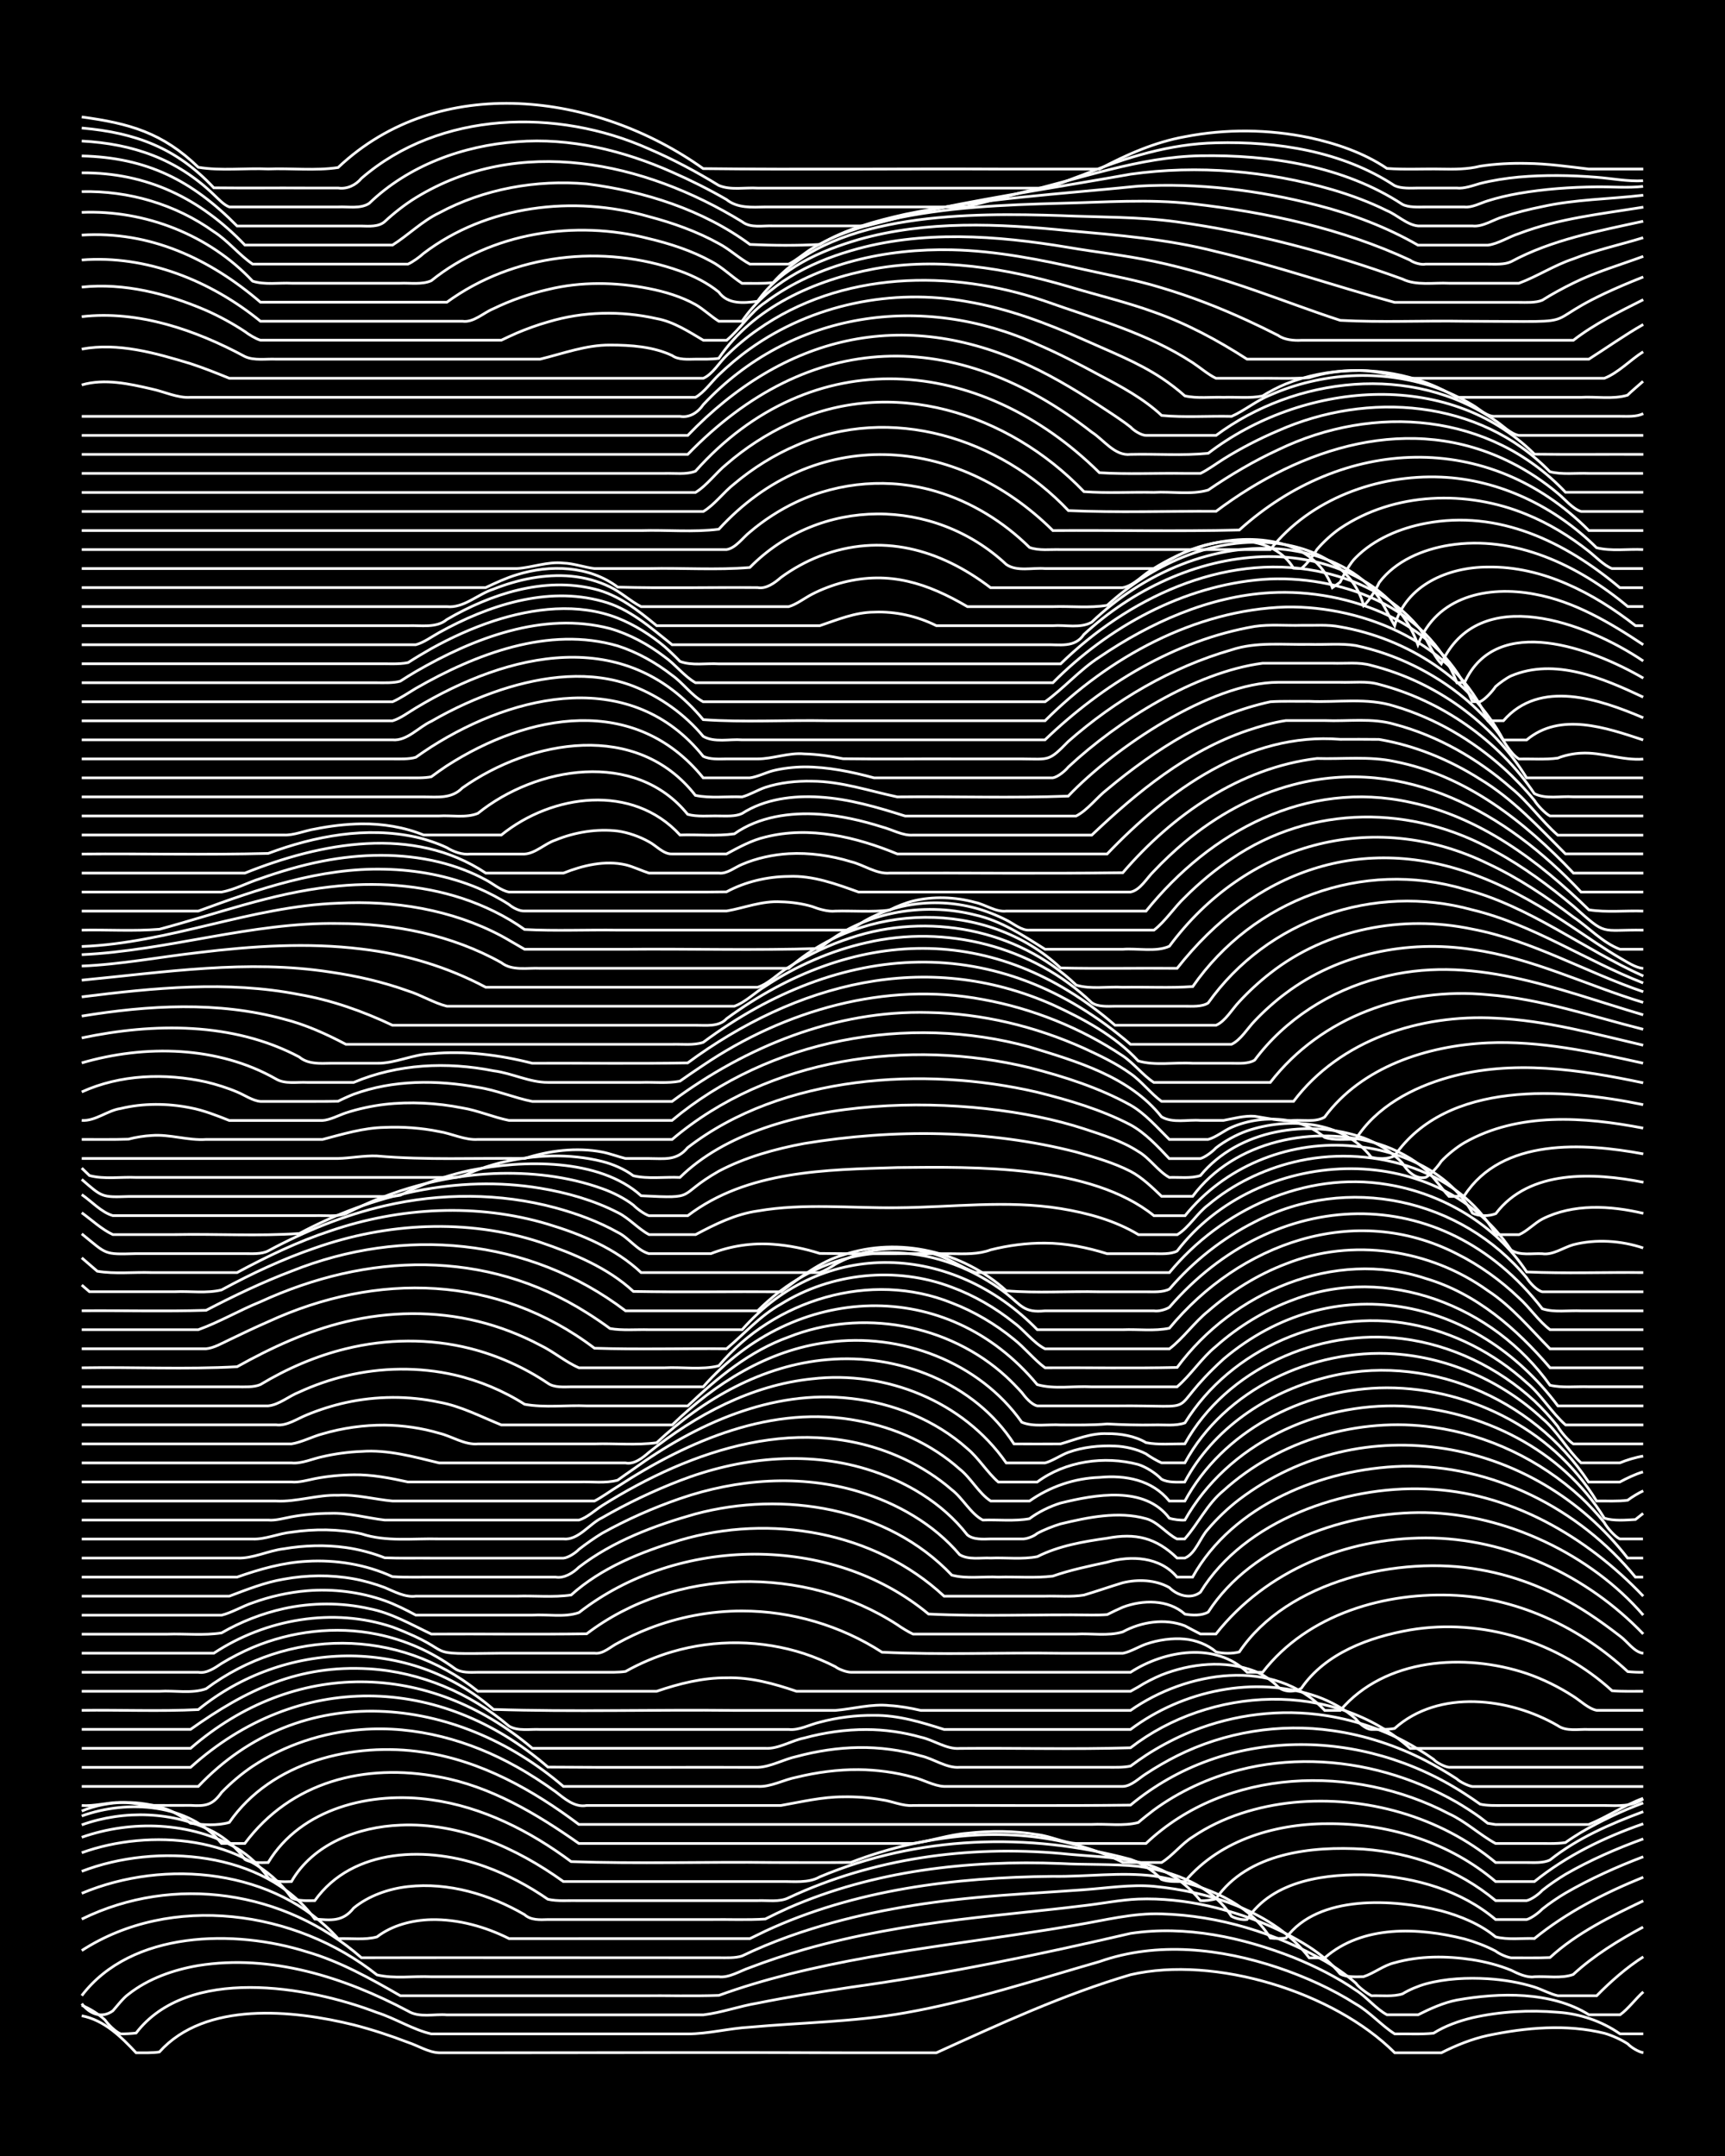 <?xml version="1.0" encoding="UTF-8"?><svg id="a" xmlns="http://www.w3.org/2000/svg" width="1920" height="2400" viewBox="0 0 192 240"><defs><style>.b{fill:none;stroke:#fff;stroke-miterlimit:10;stroke-width:.3px;}.c{stroke-width:0px;}</style></defs><rect class="c" width="192" height="240"/><path class="b" d="M9.1,224.39c2.49.48,4.39,2.34,6.05,4.12.77,0,1.83.03,2.59-.09,5.1-5.69,14.88-4.68,21.62-3.02,2.02.52,4.11,1.2,6.05,1.95,1.1.36,2.29,1.12,3.46,1.16,2.27,0,4.65,0,6.92,0,12.68,0,25.37-.05,38.05,0,3.44,0,6.94,0,10.38,0,7.06-3.21,14.17-6.5,21.62-8.69,9.38-2.17,22.64,1.92,29.4,8.69,1.68,0,3.5,0,5.19,0,1.61-.82,3.42-1.55,5.19-1.93,4.22-.88,8.75-1.29,12.97-.24.82.23,1.88.71,2.59,1.18.35.38,1.21.91,1.73.98"/><path class="b" d="M9.1,223.23c.86.33,1.92,1,2.59,1.63.34.49,1.16,1.32,1.73,1.54.43.02,1.3-.03,1.73-.09,5.75-7.51,19.08-5.25,26.81-2.28,2.03.64,3.99,1.91,6.05,2.38,4.02,0,8.09,0,12.11,0,5.46,0,10.97,0,16.43,0,2.29,0,4.63-.63,6.92-.75,5.75-.52,11.6-.58,17.29-1.6,7.34-1.29,14.47-3.65,21.62-5.7,6.44-2.27,13.52-1.46,19.89.68,2.99,1.01,5.98,2.35,8.65,4.05,1.54.87,2.85,2.39,4.32,3.32,1.39-.03,2.94.07,4.32-.08,1.27-.81,2.86-1.37,4.32-1.72,3.09-.7,6.36-.88,9.51-.61,2.47.16,4.89.99,6.92,2.4h2.59"/><path class="b" d="M9.1,223.04c.85,1.14,2.23,1.7,3.46.8.45-.51,1.17-1.45,1.73-1.84,2.21-1.75,5.02-2.73,7.78-3.2,8.08-1.3,16.26,1.3,23.35,5.07,1.24.77,2.93.3,4.32.42,2.27,0,4.65,0,6.92,0,7.2,0,14.42,0,21.62,0,2.01-.24,4.05-.98,6.05-1.31,3.42-.69,6.93-1.24,10.38-1.77,10.47-1.45,20.84-3.6,31.13-5.99,6.14-.92,12.45.44,18.16,2.69,2.38.97,4.8,2.17,6.92,3.64,1.18.73,2.24,2.08,3.46,2.73,1.08,0,2.37,0,3.46,0,1.33-.67,2.85-1.36,4.32-1.64,4.71-.84,10.52-.99,14.7,1.64h3.46c.89-.63,1.78-1.84,2.59-2.55"/><path class="b" d="M9.1,222.15c5.53-7.27,17.05-7.42,25.08-4.87,3.68,1.07,7.08,2.98,10.38,4.88,8.93,0,17.88,0,26.81,0,2.85-.03,5.79.06,8.65-.04,2.52-.92,5.18-1.7,7.78-2.36,5.96-1.5,12.08-2.47,18.16-3.36,4.6-.67,9.25-1.32,13.83-2.11,3.13-.52,6.31-1.36,9.51-1.24,6.35.18,12.65,2.12,18.16,5.25,1.15.67,2.46,1.58,3.46,2.47.27.43,1.28,1.16,1.73,1.39,1.09-.04,2.41.13,3.46-.21.72-.45,1.78-.89,2.59-1.11,2.22-.6,4.63-.71,6.92-.57,1.71.11,3.55.41,5.19.93.78.25,1.78.79,2.59.96,1.39,0,2.94,0,4.32,0,1.54-1.57,3.33-3.15,5.19-4.33"/><path class="b" d="M9.1,217.13c9.97-6.44,23.8-4.5,32.86,2.71,1.93.46,4.08.11,6.05.21,3.15,0,6.37,0,9.51,0,7.48,0,15,0,22.48,0,1.17.14,2.38-.66,3.46-1.02,1.95-.75,4.05-1.44,6.05-2.02,5.64-1.61,11.48-2.61,17.29-3.33,4.59-.57,9.25-.98,13.84-1.55,1.98-.22,4.06-.65,6.05-.73,2.58-.1,5.26.2,7.78.76,3.93.9,7.83,2.38,11.24,4.56,1.22.78,2.55,1.88,3.46,3.01.7.4,1.82.32,2.59.31,1.14-.36,2.27-1.28,3.46-1.55,2.78-.79,5.81-.77,8.65-.34,1.42.22,2.99.62,4.32,1.17.71.36,1.77.86,2.59.73,1.38-.08,3,.22,4.32-.25,2.28-2.11,5.06-3.81,7.78-5.28"/><path class="b" d="M9.1,213.63c10.27-5.04,22.58-3.18,31.13,4.3,13.25-.02,26.52.01,39.78,0,.78,0,1.84.06,2.59-.2.76-.37,1.81-.84,2.59-1.16,1.66-.69,3.48-1.34,5.19-1.87,5.88-1.84,12.03-2.88,18.16-3.46,4.01-.39,8.09-.58,12.11-.88,2.56-.18,5.21-.61,7.78-.38,6.2.61,13.39,2.81,17.29,7.96h1.73c4.22-3.69,10.43-3.39,15.56-2.1,1.12.31,2.43.8,3.46,1.35.38.3,1.24.69,1.73.75,1.39-.01,2.94.03,4.32-.03,2.98-2.74,6.76-4.58,10.38-6.31"/><path class="b" d="M9.1,210.76c9.29-3.91,21.57-2.72,28.54,5.05,1.39-.06,2.97.17,4.32-.2,1.7-1.31,3.94-1.87,6.05-1.92,2.98-.06,6,.78,8.65,2.11,3.73.01,7.51,0,11.24,0,3.44,0,6.94,0,10.38,0,1.68,0,3.5,0,5.19,0,.43-.21,1.3-.63,1.73-.84,9.96-4.64,21.1-5.98,31.99-6.09,3.73.06,7.53-.5,11.24-.04,4.82.77,10.27,2.55,12.97,6.91.43.06,1.3.06,1.73,0,3.6-4.9,12-4.35,17.29-3.03,2.13.58,4.34,1.48,6.05,2.9,1.35.35,2.94.13,4.32.18,3.6-2.93,7.82-5.08,12.11-6.82"/><path class="b" d="M9.1,208.31c8.28-3.19,20.34-2.31,25.94,5.31,1.79.14,3.11.33,4.32-1.22,1.68-1.38,3.91-2.15,6.05-2.39,4.51-.5,9.09.87,12.97,3.12.7.64,1.72.58,2.59.55,1.39,0,2.94,0,4.32,0,4.59,0,9.24,0,13.84,0,1.98-.03,4.08.07,6.05-.06.76-.39,1.81-.89,2.59-1.24,9.48-4.15,20-5.34,30.26-4.94,2.85.16,5.8.03,8.65.31,3.9.56,8.16,2.11,10.38,5.56.42.25,1.25.45,1.73.37,2.92-4.45,8.93-5.14,13.84-4.96,4.95.28,10,1.71,13.84,4.96,1.08,0,2.37,0,3.46,0,.53-.15,1.36-.77,1.73-1.17.73-.59,1.79-1.31,2.59-1.78,2.73-1.58,5.7-2.92,8.65-4.04"/><path class="b" d="M9.1,206.24c7.49-2.71,18.43-1.95,23.35,5.03.73.38,1.8.3,2.59.3,4.24-5.96,12.72-6.07,19.02-3.76,2.42.87,4.8,2.14,6.92,3.61,1.07.25,2.37.12,3.46.15,4.88,0,9.82,0,14.7,0,1.68,0,3.5,0,5.19,0,1.1-.05,2.45.2,3.46-.32,9.38-4.4,19.99-5.84,30.26-4.93,6.08.65,11.25.04,15.56,5.25.45.04,1.3-.06,1.73-.2,3.53-5.13,10.68-5.89,16.43-5.53,5.46.42,10.48,2.23,14.7,5.73,1.08,0,2.37,0,3.46,0,.54-.12,1.37-.73,1.73-1.14.73-.59,1.79-1.31,2.59-1.79,2.72-1.57,5.7-2.87,8.65-3.94"/><path class="b" d="M9.1,204.52c5.54-1.95,12.15-1.72,17.29,1.24,1.3.77,2.62,2.01,3.46,3.27.69.52,1.78.44,2.59.42,2.42-4.22,7.45-6.1,12.11-6.28,6.59-.3,12.9,2.5,18.16,6.28,6.04,0,12.12,0,18.16,0,1.98,0,4.07,0,6.05,0,1.4-.03,3.05.21,4.32-.52,10.89-4.58,23.23-5.02,34.59-1.95,1.24.42,2.57,1.26,3.46,2.24.74.29,1.82.23,2.59.23,4.01-4.76,10.38-6.54,16.43-6.44,6.56.06,13.14,2.16,18.16,6.44h4.32c3.57-2.88,7.78-4.93,12.11-6.43"/><path class="b" d="M9.1,203.14c4.69-1.68,10.25-1.52,14.7.79,1.3.69,2.62,1.85,3.46,3.06.71.43,1.8.35,2.59.34,3.67-6.08,11.5-7.94,18.16-6.98,5.7.78,10.99,3.48,15.56,6.88,7.47.26,15,.01,22.48.1,2.85,0,5.79.02,8.65-.01,4.4-1.7,9.12-2.76,13.84-3.04,3.75-.21,7.61.11,11.24,1.09,1.73.48,3.59,1.11,5.19,1.94,1.38.04,2.94.01,4.32.02,1.21-.74,2.25-2.11,3.46-2.85,3.3-2.24,7.29-3.44,11.24-3.84,7.99-.77,16.29,1.55,22.48,6.69,1.08,0,2.37,0,3.46,0,.79,0,1.86.08,2.59-.28,3.04-2.43,6.75-4.03,10.38-5.38"/><path class="b" d="M9.1,202.15c5.09-1.84,11.97-1.41,15.56,3.06h2.59c5.14-6.91,13.38-8.98,21.62-7.41,5.74,1.04,10.85,4.1,15.56,7.41,8.35,0,16.73,0,25.08,0,4.02,0,8.09,0,12.11,0,1.99-.27,4.03-.99,6.05-1.14,2.56-.29,5.24-.28,7.78.15,1.43.16,2.9.9,4.32.99,2.56,0,5.22,0,7.78,0,8.94-8.47,23.14-8.86,33.72-3.31,1.84.84,3.44,2.35,5.19,3.31,1.39,0,2.94,0,4.32,0,1.08-.02,2.38.07,3.46-.1.41-.3,1.29-.87,1.73-1.13,2.17-1.27,4.56-2.4,6.92-3.28"/><path class="b" d="M9.1,201.6c2.97-1.24,6.49-1.25,9.51-.18.85.32,1.91.95,2.59,1.54,1.36.19,2.99.29,4.32-.09,4.67-6.76,13.82-9.01,21.62-7.81,6.4.94,12.19,4.2,17.29,8.03,15.27,0,30.56,0,45.83,0,3.73,0,7.51,0,11.24,0,1.68-.09,3.55.22,5.19-.21.41-.36,1.29-1.06,1.73-1.39,2.82-2.07,6.13-3.59,9.51-4.46,5.36-1.39,11.11-1.19,16.43.32,2.68.76,5.36,1.88,7.78,3.27.79.46,1.85,1.14,2.59,1.68,0,0,.86.66.86.66l.86.14c3.44,0,6.94,0,10.38,0,2.03-.82,3.98-2.16,6.05-2.92"/><path class="b" d="M9.1,200.98c1.41.11,2.92-.35,4.32-.34.79,0,1.83.12,2.59.31,1.69.05,3.5.01,5.19.02,1.69.1,2.45-.01,3.46-1.44.99-1.03,2.27-2.12,3.46-2.91,3.57-2.38,7.83-3.77,12.11-4.09,6.01-.47,12.07,1.21,17.29,4.15,1.44.8,2.99,1.81,4.32,2.77.99.76,2.11,1.78,3.46,1.53,7.19,0,14.42,0,21.62,0,2.26-.4,4.61-.96,6.92-.96,1.39-.03,2.95.08,4.32.33,1.1.14,2.34.73,3.46.63,8.06-.03,16.15.06,24.21-.04,10.66-8.85,25.79-8.68,37.18-1.28.44.28,1.31.87,1.73,1.17.76.19,1.82.15,2.59.15,1.68,0,3.51,0,5.19,0,1.98,0,4.07,0,6.05,0,1.44.02,3.08.16,4.32-.72"/><path class="b" d="M9.1,198.86h12.97c11.41-12.04,28.69-10.27,40.64,0,7.2,0,14.42,0,21.62,0,1.45.09,2.92-.76,4.32-1.02,2.23-.55,4.62-.87,6.92-.85,2.01.02,4.12.3,6.05.84,1.11.25,2.31.98,3.46,1.03,6.62,0,13.27,0,19.89,0,.95-.02,1.83-.94,2.59-1.41,1.04-.69,2.34-1.44,3.46-2,5.3-2.65,11.43-3.65,17.29-2.8,3.59.5,7.15,1.68,10.38,3.34,1.11.58,2.41,1.34,3.46,2.03.33.33,1.26.78,1.73.85,6.33,0,12.69,0,19.02,0"/><path class="b" d="M9.1,196.74h12.11c11.9-10.74,27.77-10.45,39.78-.03,7.77.07,15.57,0,23.35.03,1.45-.06,2.91-.91,4.32-1.21,2.22-.6,4.61-.97,6.92-1,2.3-.03,4.71.28,6.92.93,1.42.31,2.84,1.39,4.32,1.27,5.46,0,10.97,0,16.43,0,.77,0,1.83.04,2.59-.14.42-.32,1.29-.92,1.73-1.21,1.32-.86,2.88-1.7,4.32-2.33,4.58-2.01,9.73-2.8,14.7-2.21,3.28.39,6.57,1.38,9.51,2.89,1.13.58,2.43,1.37,3.46,2.11.31.36,1.24.85,1.73.89,7.19,0,14.42,0,21.62,0"/><path class="b" d="M9.1,194.62h12.11c11.51-9.98,26.5-9.77,38.05,0,8.64,0,17.3,0,25.94,0,1.46.08,2.91-.88,4.32-1.15,2.22-.61,4.62-.95,6.92-.94,2.01,0,4.12.3,6.05.85,1.42.3,2.84,1.36,4.32,1.25,6.33-.06,12.7.12,19.02-.07,8.87-6.86,22.52-7.57,31.13.07h25.94"/><path class="b" d="M9.1,192.51c4.02,0,8.09,0,12.11,0,6.23-4.42,12.01-7.21,19.89-6.74,5.69.35,11.23,2.69,15.56,6.38.99.59,2.36.31,3.46.37,1.98,0,4.07,0,6.05,0,7.2,0,14.42,0,21.62,0,1.14.12,2.37-.56,3.46-.81,1.93-.52,4.05-.79,6.05-.76,2.66-.03,5.28.77,7.78,1.57,6.91,0,13.85,0,20.75,0,5.8-4.35,13.81-6.06,20.75-3.67,1.52.54,3.12,1.41,4.32,2.49.36.47,1.09,1.14,1.73,1.18.77,0,1.83.03,2.59-.11,4.92-4.41,12.8-3.44,18.16-.32.96.69,2.35.37,3.46.43,1.98,0,4.07,0,6.05,0"/><path class="b" d="M9.1,190.39c4.3-.06,8.68.13,12.97-.08,9.51-7.73,23.47-8.2,32.86-.02,8.91.29,17.88.01,26.81.11,3.73,0,7.51,0,11.24,0,1.98-.17,4.04-.76,6.05-.54,1.1.06,2.39.29,3.46.54,2.56,0,5.22,0,7.78,0,5.17,0,10.39,0,15.56,0,6.19-4.34,15.96-6.02,21.62,0h1.73c4.97-5.85,13.86-6.42,20.75-4.11,1.78.61,3.61,1.51,5.19,2.54.77.48,1.68,1.38,2.59,1.56,1.68,0,3.5,0,5.19,0"/><path class="b" d="M9.1,188.27c2.86,0,5.79,0,8.65,0,1.68-.11,3.59.29,5.19-.28,9.09-6.76,21.37-6.86,30.26.28,6.62,0,13.27,0,19.89,0,2.48-.85,5.14-1.52,7.78-1.5,2.66-.08,5.3.65,7.78,1.5,4.59,0,9.24,0,13.84,0,7.48,0,15,0,22.48,0,0,0,.86,0,.86,0l.86-.48c.72-.47,1.79-1.01,2.59-1.34,3.25-1.28,7.06-1.69,10.38-.42.88.34,1.95,1.06,2.59,1.75.69.59,1.78.62,2.59.16,2.69-3.93,7.59-5.71,12.11-6.5,8.02-1.35,16.49,1.3,22.48,6.77,1.08.1,2.38.05,3.46.06"/><path class="b" d="M9.1,186.15c4.31,0,8.66,0,12.97,0,.92.17,1.88-.5,2.59-.98,1.05-.64,2.33-1.3,3.46-1.78,4.32-1.82,9.23-2.41,13.84-1.47,3.09.62,6.11,1.95,8.65,3.81.71.52,1.77.43,2.59.42,1.08,0,2.37,0,3.46,0,3.44,0,6.94,0,10.38,0,.77,0,1.83.03,2.59-.09,1.6-.9,3.43-1.68,5.19-2.19,4.76-1.4,9.98-1.33,14.7.21,1.12.37,2.42.91,3.46,1.45.36.29,1.26.62,1.73.62,10.37,0,20.76,0,31.13,0,3.76-2.44,9.49-3.41,12.97,0h1.73c5-6.48,13.68-9,21.62-8.55,7.09.42,13.85,3.68,19.02,8.48.43.05,1.3.09,1.73.07"/><path class="b" d="M9.1,184.03h14.7c5.77-3.81,13.28-5.13,19.89-2.91,7.87,2.99,2.46,3.04,12.11,2.91,3.44,0,6.94,0,10.38,0,.94.13,1.81-.75,2.59-1.13,1.05-.58,2.34-1.19,3.46-1.62,3.28-1.28,6.86-1.96,10.38-1.95,5.47,0,10.97,1.62,15.56,4.59,6.6.32,13.28.02,19.89.12,2.27,0,4.65,0,6.92,0,.82-.15,1.81-.76,2.59-1.03,1.33-.46,2.92-.69,4.32-.55,1.2.11,2.55.62,3.46,1.42.75.21,1.84.21,2.59.01,5.32-7.94,17.81-10.8,26.81-9.15,4.31.75,8.46,2.5,12.11,4.9,1.12.73,2.4,1.67,3.46,2.49.79.56,1.56,1.79,2.59,1.91"/><path class="b" d="M9.1,181.91c3.15,0,6.37,0,9.51,0,1.98-.07,4.1.17,6.05-.14,2.12-1.23,4.52-2.17,6.92-2.7,3.1-.68,6.42-.7,9.51,0,2.46.47,4.7,1.78,6.92,2.83,5.75-.03,11.54.05,17.29-.03,9.82-7.46,24.31-7.68,34.59-1,.41.3,1.27.82,1.73,1.03.77,0,1.82,0,2.59,0,1.98,0,4.07,0,6.05,0,3.15,0,6.37,0,9.51,0,1.68-.1,3.56.25,5.19-.24,2.06-1.12,4.69-1.54,6.92-.68.41.23,1.31.69,1.73.91.42,0,1.31,0,1.73,0,5.56-7.05,14.45-10.68,23.35-10.69,9.06-.01,17.99,4.18,24.21,10.69"/><path class="b" d="M9.1,179.8c5.17,0,10.39,0,15.56,0,1.14-.28,2.34-1.01,3.46-1.38,1.91-.7,4.02-1.17,6.05-1.34,2.89-.24,5.91.13,8.65,1.1,1.13.4,2.41,1.04,3.46,1.61,1.08,0,2.37,0,3.46,0,3.15,0,6.37,0,9.51,0,1.68-.11,3.58.28,5.19-.28,11-8.57,28.07-8.83,38.91.16,6.02.3,12.12.02,18.16.11.43.01,1.3-.01,1.73-.05.42-.22,1.29-.63,1.73-.82,2.22-.84,5.06-.89,6.92.77.8.14,1.87.19,2.59-.23,4.88-7.59,15.5-11.23,24.21-11.07,8.93.18,18.38,4.65,24.21,11.41"/><path class="b" d="M9.1,177.68c5.46,0,10.97,0,16.43,0,1.94-.73,3.99-1.55,6.05-1.89,2.54-.47,5.24-.5,7.78-.04,1.11.2,2.41.57,3.46.97,1.05.44,2.27,1.12,3.46.96,3.73,0,7.51,0,11.24,0,1.97-.07,4.1.16,6.05-.13,3.39-3.05,7.79-4.8,12.11-6.1,10.03-2.96,21.63-.99,29.4,6.23,3.73,0,7.51,0,11.24,0,1.39-.04,2.95.11,4.32-.12,1.39-.41,2.93-.95,4.32-1.37,1.69-.41,3.65-.34,5.19.53.88.89,2.39,1.35,3.46.52,4.9-8.01,16.02-11.87,25.08-11.49,9.36.31,17.9,5.29,24.21,11.93"/><path class="b" d="M9.1,175.56c5.75,0,11.54,0,17.29,0,2.49-.88,5.13-1.63,7.78-1.76,3.22-.19,6.57.35,9.51,1.71,1.68.11,3.5.03,5.19.05,3.15,0,6.37,0,9.51,0,1.08,0,2.38,0,3.46,0,.94.17,1.96-.47,2.59-1.1,3.78-2.91,8.42-4.65,12.97-5.93,9.79-2.62,21.37-.75,28.54,6.81,1.63.44,3.51.13,5.19.22,1.98-.06,4.09.13,6.05-.11,1.93-.68,4.06-1.12,6.05-1.55,2.66-.78,5.89-.61,7.78,1.66h1.73c4.46-8.05,14.48-12.08,23.35-12.34,9.94-.23,19.7,4.7,25.94,12.34h.86"/><path class="b" d="M9.1,173.44c5.75,0,11.54,0,17.29,0,1.74.08,3.47-.83,5.19-1.03,2.25-.39,4.65-.46,6.92-.14,1.43.2,2.98.61,4.32,1.14,1.68.07,3.5.02,5.19.04,4.88,0,9.82,0,14.7,0,.55-.05,1.36-.59,1.73-.98.74-.58,1.79-1.32,2.59-1.8,2.73-1.52,5.69-2.83,8.65-3.85,6.35-2.19,13.41-2.73,19.89-.78,4.25,1.28,8.35,3.61,11.24,7.02.98.61,2.36.32,3.46.38,1.68-.07,3.53.17,5.19-.16,2.39-1.21,5.15-1.68,7.78-2.05,3.15-.6,5.43-.06,7.78,2.21h.86c1.21-.5,1.72-2.33,2.59-3.23.97-1.15,2.26-2.38,3.46-3.29,13.75-10.39,32.87-6.87,43.23,6.52h1.73"/><path class="b" d="M9.1,171.32c6.33,0,12.69,0,19.02,0,1.42.06,2.91-.63,4.32-.76,2.55-.38,5.26-.36,7.78.18,2.77.92,5.78.49,8.65.57,4.59,0,9.24,0,13.83,0,1.67.18,2.9-1.69,4.32-2.36,2.74-1.58,5.69-2.99,8.65-4.13,6.55-2.53,13.96-3.36,20.75-1.29,4.31,1.3,8.45,3.73,11.24,7.32.66.57,1.79.48,2.59.46,1.08,0,2.38,0,3.46,0,.49.05,1.36-.28,1.73-.61.72-.4,1.8-.82,2.59-1.06,3.03-.73,6.45-1.45,9.51-.59,1.32.34,2.29,1.67,3.46,2.26h.86c1.5-1.68,2.5-3.89,4.32-5.38,6.22-5.64,15.05-8.23,23.35-7.05,6.08.85,11.91,3.64,16.43,7.79.83.77,1.89,1.91,2.59,2.8.29.54,1.17,1.57,1.73,1.84h2.59"/><path class="b" d="M9.1,169.21c6.91,0,13.85,0,20.75,0,.8.08,1.82-.22,2.59-.36,1.37-.25,2.93-.39,4.32-.39,2.02-.08,4.07.52,6.05.75,3.15,0,6.37,0,9.51,0,2.86,0,5.79,0,8.65,0,1.08,0,2.38,0,3.46,0,.9-.25,1.82-1.12,2.59-1.61,10-6.28,22.39-10.51,33.72-5.14,1.82.86,3.67,2.04,5.19,3.37,1.22.92,2.1,2.67,3.46,3.38,1.68-.06,3.53.15,5.19-.15.98-.74,2.29-1.38,3.46-1.74,3.86-.95,9.37-1.97,12.11,1.68.43.15,1.28.25,1.73.21,4.76-8.45,14.67-13.08,24.21-12.69,8.77.42,17.82,4.87,22.48,12.48,1.05.33,2.37.21,3.46.15l.86-.68"/><path class="b" d="M9.1,167.09c7.2,0,14.42,0,21.62,0,2.3.12,4.61-.72,6.92-.64,2.02-.11,4.07.46,6.05.64,3.15,0,6.37,0,9.51,0,2.86,0,5.79,0,8.65,0,1.39,0,2.94,0,4.32,0,.81-.41,1.81-1.15,2.59-1.62,7.86-5.12,17.27-9.18,26.81-7.3,4.1.77,8.11,2.57,11.24,5.36,1.24.97,2.14,2.71,3.46,3.56h4.32c2.27-1.6,5-2.54,7.78-2.63,2.89-.28,5.86.27,7.78,2.63h1.73c4.2-7.76,12.96-12.28,21.62-12.59,9.46-.31,19.24,4.43,24.21,12.59,1.08-.02,2.38.06,3.46-.09.4-.31,1.26-.84,1.73-1.04"/><path class="b" d="M9.1,164.97c7.77,0,15.57,0,23.35,0,.8.08,1.82-.21,2.59-.37,1.37-.27,2.93-.42,4.32-.43,2.01-.04,4.1.37,6.05.8,3.15,0,6.37,0,9.51,0,3.15,0,6.37,0,9.51,0,1.39-.06,2.98.18,4.32-.2.42-.31,1.3-.92,1.73-1.22,6.97-5.03,15.43-8.9,24.21-7.88,4.73.52,9.41,2.4,12.97,5.58,1.24,1.02,2.25,2.69,3.46,3.73h4.32c3.14-2.34,7.49-2.95,11.24-1.96.89.28,1.95.96,2.59,1.63.72.42,1.8.33,2.59.33,3.15-5.93,9.15-9.96,15.56-11.61,11.07-2.94,23.17,2.14,29.4,11.61,1.08,0,2.38,0,3.46,0,.74-.4,1.78-.9,2.59-1.13"/><path class="b" d="M9.1,162.85c7.77,0,15.57,0,23.35,0,1.13.11,2.37-.48,3.46-.7,1.37-.32,2.92-.53,4.32-.58,2.95-.22,5.83.6,8.65,1.28,2.27,0,4.65,0,6.92,0,3.15,0,6.37,0,9.51,0,1.39,0,2.94,0,4.32,0,.95.2,1.93-.59,2.59-1.17,5.22-4.17,11.42-7.5,18.16-8.19,8.22-.96,16.85,2.49,21.62,9.36,1.39,0,2.94,0,4.32,0,.83-.22,1.79-.89,2.59-1.18,1.61-.59,3.48-.78,5.19-.7,1.13.04,2.45.34,3.46.87.4.3,1.27.81,1.73,1,.77,0,1.83,0,2.59,0,4.44-8.19,14.2-12.75,23.35-12.13,6.07.42,11.97,3.06,16.43,7.19,1.65,1.36,2.79,3.5,4.32,4.94,1.39,0,2.94,0,4.32,0,.74-.31,1.8-.63,2.59-.75"/><path class="b" d="M9.1,160.73c7.77,0,15.57,0,23.35,0,1.13-.18,2.35-.83,3.46-1.12,2.21-.65,4.61-.99,6.92-.97,2.01.02,4.13.33,6.05.9,1.4.33,2.84,1.33,4.32,1.19,4.31,0,8.67,0,12.97,0,2.27-.07,4.67.17,6.92-.13,5.2-4.88,11.82-8.65,19.02-9.25,7.86-.71,16.4,2.6,20.75,9.38,1.68.02,3.5,0,5.19,0,1.66-.48,3.41-1.23,5.19-1.14,1.44-.02,3.07.25,4.32,1,1.36.27,2.94.12,4.32.13,4.64-8.33,14.88-12.87,24.21-11.7,5.45.68,10.67,3.21,14.7,6.93.84.78,1.89,1.93,2.59,2.83.31.56,1.19,1.61,1.73,1.95h7.78"/><path class="b" d="M9.1,158.61c7.2,0,14.42,0,21.62,0,1.2.16,2.39-.7,3.46-1.12,1.34-.56,2.9-1.05,4.32-1.36,3.38-.74,6.99-.77,10.38-.04,2.41.43,4.67,1.62,6.92,2.53,6.33,0,12.69,0,19.02,0,4.74-4.6,10.63-8.34,17.29-9.19,8.07-1.14,16.87,2.15,21.62,8.89,1.31.55,2.94.21,4.32.3,1.69,0,3.51.04,5.19-.11,1.68.09,3.5.14,5.19.11,1.09-.04,2.41.15,3.46-.23,5.1-8.25,15.56-12.78,25.08-10.99,4.81.88,9.36,3.24,12.97,6.53,1.6,1.31,2.78,3.35,4.32,4.69h8.65"/><path class="b" d="M9.1,156.5c6.91,0,13.85,0,20.75,0,1.21-.12,2.34-1.11,3.46-1.54,1.62-.75,3.45-1.39,5.19-1.8,3.94-.95,8.15-1.01,12.11-.1,2.72.63,5.43,1.76,7.78,3.26,2.23.41,4.65.08,6.92.18,3.73,0,7.52,0,11.24,0,3.29-3.13,6.91-6.12,11.24-7.67,8.08-3.21,17.8-1.47,24.21,4.42.46.41,1.32,1.3,1.73,1.76.36.5,1.09,1.36,1.73,1.49,2.86,0,5.79,0,8.65,0,10.55-.1,5.05,1.18,12.11-5.25,12.06-10.14,28-7.04,37.18,5.25h9.51"/><path class="b" d="M9.1,154.38c4.31,0,8.67,0,12.97,0,1.39,0,2.94,0,4.32,0,.79,0,1.85.07,2.59-.25,2.93-1.77,6.18-3.18,9.51-3.99,4.51-1.11,9.33-1.17,13.84-.03,3.05.77,6.04,2.11,8.65,3.87.69.5,1.79.41,2.59.4,1.08,0,2.38,0,3.46,0,3.73,0,7.52,0,11.24,0,10.19-11.58,27.11-12.4,37.18-.25,1.9.55,4.08.13,6.05.25,3.15,0,6.37,0,9.51,0,1.52-1.3,2.75-3.23,4.32-4.5,2.51-2.23,5.49-4.05,8.65-5.2,10.35-3.97,22.28.69,28.54,9.52,1.36.32,2.94.12,4.32.17,1.98,0,4.07,0,6.05,0"/><path class="b" d="M9.1,152.26c5.75-.1,11.56.2,17.29-.12,3.8-2.12,7.85-4,12.11-5.01,4.79-1.15,9.9-1.23,14.7-.04,2.37.58,4.76,1.5,6.92,2.65,1.45.69,2.85,1.89,4.32,2.52,3.15,0,6.37,0,9.51,0,1.97-.11,4.13.26,6.05-.22,6.17-7.36,16.9-10.65,25.94-7,2.47.94,4.88,2.37,6.92,4.05,1.16.91,2.28,2.3,3.46,3.17,4.88-.03,9.82.07,14.7-.04,6.18-8.38,17.5-13.27,27.67-9.9,5.62,1.66,10.1,5.57,13.84,9.94h10.38"/><path class="b" d="M9.1,150.14c4.6,0,9.24,0,13.84,0,.85-.07,1.84-.65,2.59-1,1.38-.67,2.92-1.4,4.32-2.01,12.09-5.57,25.5-5.25,36.32,2.95,4.88.16,9.82.01,14.7.06,1.96-1.65,3.78-3.71,6.05-4.97,5.62-3.5,12.83-4.24,19.02-1.88,2.47.91,4.87,2.3,6.92,3.95,1.15.83,2.18,2.26,3.46,2.91h13.84c1.54-1.17,2.8-2.99,4.32-4.2,2.53-2.21,5.5-4.07,8.65-5.26,7.39-2.94,16.06-1.63,22.48,2.99,2.64,1.72,4.73,4.26,6.92,6.47h10.38"/><path class="b" d="M9.1,148.02c4.31,0,8.67,0,12.97,0,2.34-.84,4.61-2.18,6.92-3.11,11.89-5.46,25.01-5.92,36.32,1.22.79.49,1.85,1.21,2.59,1.76,1.37.24,2.94.09,4.32.13,3.44,0,6.94,0,10.38,0,9.12-10.35,23.49-9.6,32.86,0,3.15,0,6.37,0,9.51,0,1.68-.07,3.53.18,5.19-.17,7.8-9.43,20.61-14.11,31.99-8.28,2.51,1.25,4.9,2.97,6.92,4.91,1.16,1.03,2.21,2.61,3.46,3.54h10.38"/><path class="b" d="M9.1,145.91c4.59-.04,9.24.09,13.84-.05,3.07-1.6,6.27-3.13,9.51-4.36,12.43-4.98,26.4-3.76,37.18,4.42h14.7c6.33-6.34,15.1-8.37,23.35-4.55,1.48.68,3.03,1.63,4.32,2.62,1.69,1.33,1.96,2.17,4.32,1.93,2.86,0,5.79,0,8.65,0,1.08,0,2.38,0,3.46,0,.49.09,1.32-.13,1.73-.4,11.67-13.5,30.28-14.31,41.51.17,1.34.44,2.94.16,4.32.23,2.27,0,4.65,0,6.92,0"/><path class="b" d="M9.1,143.05l.86.74c3.15,0,6.37,0,9.51,0,1.68-.08,3.55.21,5.19-.2,3.31-1.8,6.81-3.44,10.38-4.66,8.01-2.83,16.95-3.31,25.08-.65,3.67,1.25,7.5,2.81,10.38,5.48,5.46.1,10.97,0,16.43.04,2.13-1.58,4.31-3.35,6.92-4.1,6.19-2.09,13.36-.39,18.16,3.99,3.42.28,6.94.03,10.38.11,1.68,0,3.5,0,5.19,0,.8,0,1.86.08,2.59-.31,2.62-3.06,5.91-5.67,9.51-7.48,10.25-5.35,22.92-2.62,30.26,6.25.29.5,1.13,1.41,1.73,1.54,1.08,0,2.38,0,3.46,0,2.56,0,5.22,0,7.78,0"/><path class="b" d="M9.1,140.02c.43.37,1.3,1.12,1.73,1.49,1.95.33,4.08.08,6.05.15,3.15,0,6.37,0,9.51,0,3.32-1.79,6.79-3.46,10.38-4.64,7.75-2.65,16.33-3.11,24.21-.75,3.73,1.13,7.51,2.69,10.38,5.39,6.04,0,12.12,0,18.16,0,.44,0,1.3,0,1.73,0,.47-.17,1.33-.64,1.73-.93,1.02-.57,2.32-1.08,3.46-1.35,2.24-.53,4.69-.5,6.92.06,1.84.35,3.48,1.56,5.19,2.22,1.39,0,2.94,0,4.32,0,5.75,0,11.54,0,17.29,0,5.78-6.99,15.1-11.32,24.21-9.81,6.18.99,12.1,4.48,15.56,9.74,4.3.19,8.67.02,12.97.07"/><path class="b" d="M9.1,137.35c2.85,2.3,2.37,2.3,6.05,2.2,2.57,0,5.22,0,7.78,0,1.39,0,2.94,0,4.32,0,.8,0,1.86.08,2.59-.3,4.07-2.19,8.45-3.98,12.97-5.02,6.23-1.45,12.84-1.45,19.02.22,2.36.64,4.78,1.53,6.92,2.73,1.21.58,2.16,2,3.46,2.37,2.27,0,4.65,0,6.92,0,2.16-.86,4.6-1.22,6.92-1.04,1.72.12,3.55.49,5.19,1.02,4.88.07,9.82,0,14.7.03,1.41.02,2.98.08,4.32-.43,1.94-.49,4.05-.77,6.05-.75,2.32,0,4.71.49,6.92,1.18,1.68,0,3.51,0,5.19,0,.78,0,1.87.08,2.59-.29,8.92-11.63,28.67-12.78,37.18-.12.97.65,2.35.35,3.46.41,1.2.18,2.36-.69,3.46-1,2.52-.65,5.33-.46,7.78.36"/><path class="b" d="M9.1,135c1.08.78,2.24,1.87,3.46,2.43,2.27,0,4.65,0,6.92,0,4.59-.09,9.26.19,13.84-.12,8.13-4.36,17.63-6.57,26.81-5.04,2.96.49,5.97,1.34,8.65,2.72,1.21.59,2.28,1.82,3.46,2.44,1.69,0,3.5,0,5.19,0,2.16-1.15,4.46-2.29,6.92-2.63,5.13-.89,10.39-.29,15.56-.36,6.04-.04,12.15-.88,18.16.1,2.99.49,6.04,1.32,8.65,2.9,1.38,0,2.94,0,4.32,0,1.3-.79,2.23-2.43,3.46-3.33,2.72-2.29,6.06-3.91,9.51-4.75,8.08-1.99,18.18.48,22.48,8.08.77,0,1.82,0,2.59,0,.87-.37,1.76-1.31,2.59-1.74,3.43-1.74,7.59-1.5,11.24-.63"/><path class="b" d="M9.1,132.98c1.09.74,2.17,1.97,3.46,2.34,1.69,0,3.5,0,5.19,0,3.73,0,7.51,0,11.24,0,1.98,0,4.07,0,6.05,0,1.09-.04,2.41.15,3.46-.22,5.07-2.61,10.72-4.21,16.43-4.46,4.07-.17,8.26.29,12.11,1.68,1.16.41,2.48,1.07,3.46,1.83.37.39,1.22,1.01,1.73,1.18,1.39,0,2.94,0,4.32,0,6.63-5.04,15.36-5.12,23.35-5.36,8.73-.09,21.52-.31,28.54,5.36h3.46c4.36-5.4,11.25-8.26,18.16-7.8,5.34.35,11.13,2.65,13.84,7.52.75.36,1.82.35,2.59.05,3.73-4.95,10.95-4.58,16.43-3.49"/><path class="b" d="M9.1,131.29c2.28,1.97,2.19,2,5.19,1.9,2.27,0,4.65,0,6.92,0,6.62,0,13.27,0,19.89,0,1.09-.03,2.39.09,3.46-.14.42-.22,1.29-.64,1.73-.83,1.91-.83,4.02-1.5,6.05-1.94,5.85-1.17,14.35-1.39,19.02,2.83,6.52.33,3.75.06,8.65-2.74,2.94-1.55,6.25-2.47,9.51-3.08,9.99-1.64,20.43-1.56,30.26.95,2.02.57,4.18,1.19,6.05,2.15,1.25.65,2.45,1.81,3.46,2.78h3.46c4.63-6.22,13.58-8.04,20.75-5.81,1.84.59,3.72,1.57,5.19,2.85.88.78,1.78,2.12,2.59,2.97.44.03,1.3-.03,1.73-.11,4.18-6.41,13.24-5.86,19.89-4.62"/><path class="b" d="M9.1,130.03l.86.83c1.64.44,3.51.13,5.19.21,3.15,0,6.37,0,9.51,0,8.64,0,17.3,0,25.94,0,.47,0,1.33-.28,1.73-.52,1.05-.44,2.35-.87,3.46-1.14,3.65-.87,7.58-1.04,11.24-.12,1.17.29,2.49.86,3.46,1.59,1.64.39,3.51.11,5.19.19,9.85-9.71,32.5-9.49,44.96-5.42,2.04.67,4.24,1.35,6.05,2.53,1.25.71,2.21,2.2,3.46,2.89,1.09-.04,2.41.14,3.46-.21,4.23-5.15,12.07-6.36,18.16-4.19,1.57.58,3.18,1.57,4.32,2.8.55.89,1.43,1.83,2.59,1.6.56-.3,1.39-1.25,1.73-1.79.68-.73,1.73-1.58,2.59-2.08,6-3.42,13.34-2.88,19.89-1.62"/><path class="b" d="M9.1,128.96c6.91,0,13.85,0,20.75,0,2.56,0,5.22,0,7.78,0,1.39-.04,2.93-.34,4.32-.28,5.45.48,10.96.21,16.43.28,2.76-.88,5.78-1.27,8.65-.72.79.15,1.82.53,2.59.72.77,0,1.82,0,2.59,0,1.71,0,3.1.29,4.32-1.2,10.5-8.12,26.35-9.1,38.91-6.18,3.53.88,7.14,1.94,10.38,3.63,1.64.89,3.06,2.42,4.32,3.76,1.08,0,2.37,0,3.46,0,.53-.14,1.36-.77,1.73-1.18.98-.77,2.28-1.48,3.46-1.9,4.58-1.56,10.7-1.16,13.84,2.93.79.2,1.85.23,2.59-.15,5.86-8.47,18.73-7.55,27.67-5.7"/><path class="b" d="M9.1,126.84c1.69-.01,3.5.03,5.19-.03.76-.21,1.81-.37,2.59-.41,2.01-.16,4.05.58,6.05.44,4.31,0,8.66,0,12.97,0,2.24-.59,4.57-1.3,6.92-1.34,1.99-.09,4.1.06,6.05.46,1.4.22,2.88.98,4.32.88,7.2,0,14.42,0,21.62,0,10.79-9.15,26.3-11.26,39.78-7.99,3.85.99,7.76,2.24,11.24,4.17,1.63.93,3,2.52,4.32,3.82,1.39,0,2.94,0,4.32,0,.86-.23,1.79-.99,2.59-1.34,1.86-.82,4.05-1.1,6.05-.81,1.53.22,3.16.89,4.32,1.92,1.05.36,2.37.18,3.46.22,2.28-3.63,6.35-5.78,10.38-6.91,7.08-1.99,14.56-.87,21.62.62"/><path class="b" d="M9.1,124.72c1.49.11,2.86-1.11,4.32-1.32,2.52-.61,5.25-.59,7.78-.08,1.44.27,2.97.87,4.32,1.41.77,0,1.82,0,2.59,0,2.56,0,5.22,0,7.78,0,.83-.05,1.82-.58,2.59-.84,1.35-.45,2.91-.78,4.32-.95,2.85-.33,5.83-.17,8.65.39,1.73.28,3.48,1.05,5.19,1.39,6.04,0,12.12,0,18.16,0,10.84-9.05,26.25-11.89,39.78-8.18,5.26,1.61,11.15,3.3,14.7,7.78,1.25.74,2.94.29,4.32.4.77,0,1.83,0,2.59,0,1.08-.2,2.35-.55,3.46-.46,1.39.2,2.9.59,4.32.46,1.1-.06,2.47.22,3.46-.36,4.14-5.62,11.43-7.96,18.16-8.27,5.83-.26,11.63,1.01,17.29,2.26"/><path class="b" d="M9.1,121.55c4.28-1.95,9.29-2.12,13.84-1.11,1.11.26,2.41.67,3.46,1.12.78.32,1.73.98,2.59,1.05,1.98,0,4.07,0,6.05,0,.77,0,1.82,0,2.59-.02.42-.22,1.29-.61,1.73-.78,4.39-1.61,9.28-1.61,13.83-.77,2.03.3,4.05,1.17,6.05,1.57,5.17,0,10.39,0,15.56,0,8.21-6.1,18.19-10.18,28.54-9.9,5.95.1,11.88,1.54,17.29,3.97,1.74.8,3.63,1.7,5.19,2.82,1.21.83,2.28,2.24,3.46,3.1h14.7c5.18-6.87,14.12-9.72,22.48-9.26,5.57.24,11.02,1.75,16.43,3.01"/><path class="b" d="M9.1,118.32c7.03-2.05,15.15-1.9,21.62,1.79,1,.6,2.35.32,3.46.38,1.69,0,3.5,0,5.19,0,4.9-2.07,10.38-2.32,15.56-1.29,2.02.25,4.02,1.3,6.05,1.29,3.44,0,6.94,0,10.38,0,1.39-.05,2.96.13,4.32-.14.76-.54,1.82-1.26,2.59-1.77,9.03-6.1,20.28-9.37,31.13-7.32,5.52,1,10.89,3.16,15.56,6.27,1.2.79,2.26,2.18,3.46,2.96h12.97c5.71-7.37,15.07-10.64,24.21-9.76,5.9.46,11.58,2.41,17.29,3.85"/><path class="b" d="M9.1,115.54c7.98-1.69,16.85-1.79,24.21,2.12.93.8,2.31.73,3.46.7,1.68,0,3.5,0,5.19,0,2.02.03,4.02-1.01,6.05-1.06,3.75-.36,7.6.13,11.24,1.06,5.75-.03,11.55.06,17.29-.04,12.04-8.86,26.49-12.74,40.64-6.47,3.42,1.57,6.93,3.45,9.51,6.25,1.87.56,4.1.13,6.05.26,1.39,0,2.94,0,4.32,0,.8,0,1.88.09,2.59-.35,3.36-4.52,8.41-7.73,13.84-9.14,10.24-2.8,19.72,1.25,29.4,4.1"/><path class="b" d="M9.1,113.11c7.42-1.21,15.15-1.67,22.48.33,2.4.6,4.74,1.66,6.92,2.81,4.31,0,8.66,0,12.97,0,5.75,0,11.54,0,17.29,0,1.98,0,4.07,0,6.05,0,1.09-.04,2.41.14,3.46-.22,15.26-11.33,32.75-12.55,47.56.22h11.24c1.03-.47,1.82-1.83,2.59-2.61,1-1.06,2.29-2.22,3.46-3.08,5.87-4.41,13.56-5.97,20.75-4.86,6.62.91,12.68,3.97,19.02,5.89"/><path class="b" d="M9.1,110.97c8.02-1,16.21-1.83,24.21-.26,3.59.62,7.09,1.86,10.38,3.42,4.02,0,8.09,0,12.11,0,5.46,0,10.97,0,16.43,0,1.68,0,3.5,0,5.19,0,1.15-.01,2.6.21,3.46-.74,13.98-10.24,29.89-10.85,43.23.74h11.24c1.05-.45,1.82-1.84,2.59-2.63,1-1.09,2.29-2.28,3.46-3.18,6.28-4.92,14.74-6.54,22.48-4.89,6.68,1.26,12.64,4.8,19.02,6.97"/><path class="b" d="M9.1,109.11c9.18-.88,18.46-2.33,27.67-.9,2.91.42,5.88,1.1,8.65,2.1,1.43.44,2.87,1.34,4.32,1.7,4.02,0,8.09,0,12.11,0,4.59,0,9.24,0,13.83,0,1.98,0,4.07,0,6.05,0,1.23-.43,2.35-1.57,3.46-2.23,3.41-2.24,7.26-3.95,11.24-4.84,8.79-2.06,18.53.38,25.08,6.67.67.49,1.8.41,2.59.4,1.08,0,2.38,0,3.46,0,1.38,0,2.94,0,4.32,0,.79,0,1.89.09,2.59-.36,6.59-9.28,18.46-13.38,29.4-10.37,6.76,1.62,12.6,5.65,19.02,8.14"/><path class="b" d="M9.1,107.54c4.34-.18,8.66-1.01,12.97-1.5,6-.73,12.14-1.14,18.16-.4,4.81.56,9.56,1.98,13.84,4.26,2.56,0,5.22,0,7.78,0,7.48,0,15,0,22.48,0,1.25-.4,2.33-1.6,3.46-2.24,2.12-1.36,4.52-2.5,6.92-3.27,8.52-2.85,18.54-1.01,25.08,5.27,1.62.49,3.51.14,5.19.24,2.56-.05,5.23.1,7.78-.08,6.73-9.68,18.91-14.22,30.26-10.83,7.22,1.87,13.17,6.64,19.89,9.66"/><path class="b" d="M9.1,106.27c9.58-.44,18.9-3.63,28.54-3.47,6.26,0,12.66,1.28,18.16,4.36,1.19.94,2.92.56,4.32.63,2.27,0,4.65,0,6.92,0,6.91,0,13.85,0,20.75,0,8.29-7.39,22.05-7.73,30.26-.04,4.3.1,8.67,0,12.97.04,8.49-10.79,20.61-15.31,33.72-10.18,3.67,1.41,7.12,3.48,10.38,5.66,1.67,1.11,3.45,2.36,5.19,3.37.74.41,1.72,1.1,2.59,1.16"/><path class="b" d="M9.1,105.36c9.67-.36,18.84-4.48,28.54-4.82,6.21-.33,12.63.7,18.16,3.64.78.42,1.82,1.06,2.59,1.49,1.08,0,2.38,0,3.46,0,2.56,0,5.22,0,7.78,0,7.19-.07,14.43.15,21.62-.09,4.66-4.01,11.4-5.23,17.29-3.73,2.85.63,5.36,2.29,7.78,3.82,2.86,0,5.79,0,8.65,0,1.63-.13,3.71.34,5.19-.34,8.41-11.37,22.58-15.47,35.45-9.19,3.37,1.57,6.55,3.7,9.51,5.94,1.69,1.13,3.27,2.87,5.19,3.59.76,0,1.83,0,2.59,0"/><path class="b" d="M9.1,103.54c2.85-.06,5.81.14,8.65-.1,6.3-1.69,12.51-4,19.02-4.72,4.9-.57,9.99-.26,14.7,1.29,2.42.8,4.84,1.97,6.92,3.46,3.43.18,6.94.02,10.38.07,8.64,0,17.3,0,25.94,0,3.87-2.98,9.18-3.71,13.84-2.46,1.13.3,2.42.81,3.46,1.34.78.37,1.68,1.19,2.59,1.12,4.59,0,9.24,0,13.84,0,1.26-.96,2.3-2.59,3.46-3.67,1.54-1.55,3.36-3.07,5.19-4.28,8.89-6.06,20.14-6.05,29.4-.78,3.07,1.67,5.97,3.82,8.65,6.07,3.78,3.37,2.84,2.59,7.78,2.66"/><path class="b" d="M9.1,101.42c4.31,0,8.66,0,12.97,0,6.65-2.45,13.57-4.85,20.75-4.66,3.52.07,7.12.73,10.38,2.1,1.13.48,2.43,1.16,3.46,1.83.4.35,1.18.76,1.73.72,2.86,0,5.79,0,8.65,0,4.59,0,9.24,0,13.84,0,2.02-.35,3.91-1.15,6.05-1.02,1.1.02,2.4.2,3.46.52.74.29,1.79.6,2.59.51,1.98-.05,4.09.13,6.05-.11.72-.4,1.79-.81,2.59-1.01,2.24-.55,4.7-.46,6.92.15,1.11.23,2.3,1.1,3.46.97,5.17,0,10.39,0,15.56,0,7.15-8.87,17.82-14.66,29.4-12.11,7.75,1.62,14.33,6.53,19.89,11.97,1.95.31,4.08.07,6.05.14"/><path class="b" d="M9.1,99.3c5.17,0,10.39,0,15.56,0,1.45-.25,2.92-1.06,4.32-1.5,2.23-.79,4.6-1.49,6.92-1.94,4.25-.83,8.74-.93,12.97.1,1.76.43,3.6,1.11,5.19,1.98.79.41,1.7,1.2,2.59,1.36,5.46,0,10.97,0,16.43,0,2.56-.01,5.22.02,7.78-.02,2.09-1.13,4.55-1.7,6.92-1.72,2.7-.12,5.3.85,7.78,1.74,6.04,0,12.12,0,18.16,0,4.02,0,8.09,0,12.11,0,1.1-.21,1.83-1.59,2.59-2.31,1.02-1.09,2.32-2.31,3.46-3.26,3.51-2.93,7.67-5.24,12.11-6.39,12.37-3.25,23.7,3.12,31.99,11.96h6.92"/><path class="b" d="M9.1,97.19c6.04,0,12.12,0,18.16,0,8.43-3.39,18.76-5.37,26.81,0,2.86,0,5.79,0,8.65,0,2.16-.86,4.61-1.45,6.92-.92.8.19,1.81.67,2.59.92,2.56,0,5.22,0,7.78,0,.9.12,1.81-.66,2.59-.97,1.6-.69,3.45-1.09,5.19-1.19,2.3-.13,4.72.21,6.92.89,1.41.34,2.83,1.4,4.32,1.27,8.64-.03,17.31.07,25.94-.04,5.52-6.43,13.04-11.69,21.62-12.72,2.85.09,5.84-.27,8.65.34,7.92,1.54,14.47,6.69,19.89,12.42h7.78"/><path class="b" d="M9.1,95.07c6.9-.06,13.85.11,20.75-.07,5.19-1.94,10.95-3.02,16.43-1.82,1.12.25,2.42.69,3.46,1.18.71.45,1.74.82,2.59.71,1.98,0,4.07,0,6.05,0,1.23-.07,2.3-1.19,3.46-1.56,2.15-.88,4.61-1.28,6.92-1,1.15.16,2.45.62,3.46,1.19.8.41,1.63,1.41,2.59,1.36,1.39,0,2.94,0,4.32,0,.42,0,1.3,0,1.73,0,1.33-.72,2.83-1.54,4.32-1.88,4.92-1.25,10.11-.02,14.7,1.88,7.77,0,15.57,0,23.35,0,6.74-7.06,15.71-13.59,25.94-12.76,1.39,0,2.94-.01,4.32.01,3.98.67,7.84,2.26,11.24,4.42,3.63,2.18,6.56,5.36,9.51,8.32h8.65"/><path class="b" d="M9.1,92.95c7.48,0,15,0,22.48,0,1.12.06,2.36-.49,3.46-.66,1.66-.34,3.49-.56,5.19-.58,2.33-.03,4.76.36,6.92,1.24,2.85,0,5.79,0,8.65,0,5.66-4.58,14.6-5.77,19.89,0,1.98-.07,4.09.15,6.05-.13,2.72-1.92,6.25-2.41,9.51-2.18,2.32.16,4.7.71,6.92,1.41,1.09.28,2.31,1,3.46.91,6.62,0,13.27,0,19.89,0,5.04-4.79,10.62-9.36,17.29-11.63,1.36-.46,2.9-.91,4.32-1.12,1.39,0,2.94,0,4.32,0,2.56.11,5.29-.32,7.78.42,4.8,1.27,9.25,3.83,12.97,7.09,1.88,1.51,3.38,3.68,5.19,5.25h9.51"/><path class="b" d="M9.1,90.83c11.23,0,22.49,0,33.72,0,1.98,0,4.07,0,6.05,0,1.39-.09,3.01.25,4.32-.29,6.51-5.25,17.54-7.09,23.35.11,1.06.3,2.37.15,3.46.18.79,0,1.86.08,2.59-.27,2.53-1.63,5.7-2.02,8.65-1.83,3.24.19,6.44,1.14,9.51,2.11,6.33,0,12.69,0,19.02,0,1.29-.65,2.32-2.09,3.46-2.96,2.68-2.24,5.6-4.37,8.65-6.08,2.95-1.65,6.2-2.96,9.51-3.68,1.38-.09,2.94-.03,4.32-.05,3.14.15,6.47-.44,9.51.54,4.47,1.32,8.64,3.76,12.11,6.87,1.17,1.05,2.46,2.4,3.46,3.62.3.51,1.19,1.46,1.73,1.73h10.38"/><path class="b" d="M9.1,88.71c10.66,0,21.34,0,31.99,0,1.98,0,4.07,0,6.05,0,1.56,0,3.12.23,4.32-1,7.69-5.42,19.47-7.5,25.94.83,1.65.35,3.51.1,5.19.17.82-.21,1.8-.8,2.59-1.06,1.63-.54,3.48-.73,5.19-.69,3.24.01,6.39,1.09,9.51,1.75,6.33-.07,12.71.15,19.02-.09,5.04-5.32,15.87-12.65,23.35-12.67,2.27,0,4.65,0,6.92,0,1.39.05,2.98-.17,4.32.23,6.94,1.81,13.28,6.21,17.29,12.16,1.27.66,2.94.25,4.32.36,2.56,0,5.22,0,7.78,0"/><path class="b" d="M9.1,86.59c10.08,0,20.18,0,30.26,0,1.98,0,4.07,0,6.05,0,.77,0,1.83.04,2.59-.12.42-.32,1.29-.93,1.73-1.22,9.09-5.85,20.95-8.03,28.54,1.34,1.69,0,3.5,0,5.19,0,.82-.1,1.8-.6,2.59-.8,1.07-.27,2.36-.41,3.46-.42,2.61-.01,5.27.54,7.78,1.22,2.56,0,5.22,0,7.78,0,2.86,0,5.79,0,8.65,0,1.08,0,2.37,0,3.46,0,.57-.1,1.38-.77,1.73-1.21,5.52-5.14,14.06-10.55,21.62-11.55,2.56,0,5.22,0,7.78,0,1.39.05,2.98-.16,4.32.24,7.06,1.78,13.46,6.31,17.29,12.52h12.97"/><path class="b" d="M9.1,84.48c9.5,0,19.03,0,28.54,0,1.98,0,4.07,0,6.05,0,.78,0,1.84.05,2.59-.18.42-.3,1.29-.89,1.73-1.17,9.43-6,22.34-8.82,30.26,1.06.75.37,1.79.3,2.59.29,1.09,0,2.37,0,3.46,0,1.69,0,3.46-.72,5.19-.56,1.4.03,2.95.25,4.32.54,4.3.06,8.67,0,12.97.02,2.27,0,4.65,0,6.92,0,3.1.02,2.98.31,5.19-1.95,5.22-4.59,11.46-8.26,18.16-10.19,2.77-.92,5.78-.55,8.65-.61,1.68.06,3.53-.14,5.19.13,4.41.94,8.63,3,12.11,5.88,1.19.99,2.49,2.3,3.46,3.5.8.93,1.51,2.59,2.59,3.25,1.39-.03,2.95.09,4.32-.1.74-.31,1.8-.52,2.59-.55,2.31-.13,4.61.84,6.92.66"/><path class="b" d="M9.1,82.36c11.52,0,23.07,0,34.59,0,1.61.15,2.93-1.44,4.32-2.07,2.44-1.41,5.1-2.63,7.78-3.51,4.69-1.53,9.99-2.22,14.7-.4,2.97,1.16,5.74,3.13,7.78,5.59,1.25.72,2.94.28,4.32.39,11.23,0,22.49,0,33.72,0,6.43-6.17,14.47-11.1,23.35-12.63,1.67-.25,3.51-.07,5.19-.12,1.39.03,2.96-.11,4.32.17,7.5,1.3,14.52,5.82,18.16,12.59h2.59c3.73-3.14,8.86-1.36,12.97,0"/><path class="b" d="M9.1,80.24c8.93,0,17.88,0,26.81,0,1.98,0,4.07,0,6.05,0,.43,0,1.3,0,1.73,0,.86-.25,1.83-.98,2.59-1.43,10.36-6.23,23.27-9.22,31.99,1.3,4.57.32,9.25.03,13.84.12,8.06,0,16.15,0,24.21,0,7.05-7.05,16.69-12.35,26.81-12.66,8.87-.15,18.82,4.15,22.48,12.66h1.73c4.06-4.68,10.71-2.39,15.56-.33"/><path class="b" d="M9.1,78.12c9.22,0,18.46,0,27.67,0,2.27,0,4.65,0,6.92,0,.82-.35,1.83-1.04,2.59-1.49,6.66-3.82,14.79-6.97,22.48-4.73,2.16.69,4.27,1.88,6.05,3.27,1.18.82,2.19,2.28,3.46,2.95h38.05c2.08-1.48,3.88-3.58,6.05-4.97,5.64-3.83,12.15-6.78,19.02-7.17,8.76-.5,19.16,3.41,22.48,12.12l.86.02c.57-.26,1.39-1.17,1.73-1.69.4-.36,1.24-.97,1.73-1.19,4.87-2.06,10.24.26,14.7,2.36"/><path class="b" d="M9.1,76c9.22,0,18.46,0,27.67,0,1.68,0,3.5,0,5.19,0,.78,0,1.84.05,2.59-.17.42-.28,1.29-.81,1.73-1.07,6.41-3.71,14.17-6.74,21.62-4.79,2.16.62,4.27,1.77,6.05,3.13,1.17.81,2.22,2.2,3.46,2.9h39.78c6.19-6.24,14.5-10.8,23.35-11.5,8.48-.61,18.42,3.04,21.62,11.5l.86-.03c3.58-7.83,14.3-3.73,19.89-.48"/><path class="b" d="M9.1,73.89c10.95,0,21.91,0,32.86,0,1.09-.03,2.39.09,3.46-.13.76-.49,1.81-1.12,2.59-1.56,2.18-1.21,4.55-2.29,6.92-3.07,4.42-1.44,9.42-2.06,13.84-.32,1.84.73,3.67,1.88,5.19,3.16.45.39,1.32,1.22,1.73,1.66,1.32.5,2.94.18,4.32.27,2.56,0,5.22,0,7.78,0,10.08,0,20.18,0,30.26,0,7.41-7.23,18-12.38,28.54-10.33,4.23.84,8.45,2.82,11.24,6.19.95,1.11,1.57,3.09,2.59,4.13,4.16-9.11,16.2-4.55,22.48-.31"/><path class="b" d="M9.1,71.77c9.79,0,19.61,0,29.4,0,1.98,0,4.07,0,6.05,0,.43,0,1.3,0,1.73,0,.86-.22,1.83-.93,2.59-1.35,5.42-3.01,11.98-5.2,18.16-3.49,3.01.79,5.41,2.95,7.78,4.84,11.52,0,23.07,0,34.59,0,2.27,0,4.65,0,6.92,0,1.58-.05,3.3.39,4.32-1.14,5.37-4.97,12.52-8.4,19.89-8.66,7.02-.24,14.76,2.76,17.29,9.8,2.07-5.4,7.78-6.61,12.97-5.63,4.43.8,8.41,3.17,12.11,5.63"/><path class="b" d="M9.1,69.65c10.37,0,20.76,0,31.13,0,1.68,0,3.5,0,5.19,0,1.42-.06,3.15.3,4.32-.69,4.87-2.84,10.8-4.78,16.43-3.39,2.64.63,4.88,2.39,6.92,4.08,6.04,0,12.12,0,18.16,0,1.94-.66,3.96-1.5,6.05-1.51,2.36-.1,4.81.45,6.92,1.51,1.68,0,3.5,0,5.19,0,2.56,0,5.22,0,7.78,0,1.39-.11,3.07.33,4.32-.39,5.68-5.42,13.68-8.99,21.62-8.08,3.47.42,7.03,1.73,9.51,4.27,1.03,1.07,1.85,2.94,2.59,4.2,1.27-4.55,5.99-6.53,10.38-6.53,6.07-.1,11.75,2.88,16.43,6.53h.86"/><path class="b" d="M9.1,67.53c13.54,0,27.1,0,40.64,0,1.9.19,3.46-1.41,5.19-1.95,2.71-1.08,5.73-1.71,8.65-1.44,1.44.13,3.02.55,4.32,1.2,1.18.55,2.31,1.61,3.46,2.19,5.46,0,10.97,0,16.43,0,.85-.24,1.81-.98,2.59-1.38,1.03-.54,2.33-1.03,3.46-1.32,5.17-1.31,9.39.09,13.84,2.7,3.15,0,6.37,0,9.51,0,1.97-.07,4.1.18,6.05-.15,4.88-4.44,11.45-7.5,18.16-6.96,4.34.31,9.21,2.45,10.38,7.01.59-.5,1.41-1.88,1.73-2.58,1.82-2.42,4.86-3.69,7.78-4.16,7.28-1.17,14.42,2.24,19.89,6.83h1.73"/><path class="b" d="M9.1,65.41c13.54,0,27.1,0,40.64,0,1.39,0,2.94,0,4.32,0,1.06-.51,2.33-1.09,3.46-1.43,3.69-1.16,8.06-1.02,11.24,1.38,5.17.14,10.39.01,15.56.05.94.19,1.93-.54,2.59-1.12,1.28-.95,2.84-1.81,4.32-2.38,6.84-2.63,13.38-.8,19.02,3.51,4.88,0,9.82,0,14.7,0,1.29-.22,2.32-1.53,3.46-2.13,1.58-1,3.41-1.87,5.19-2.42,5.07-1.61,12.6-1.23,14.7,4.55l.86-.61c.35-.74,1.13-2.17,1.73-2.73,2.06-2.08,4.94-3.28,7.78-3.82,8.12-1.55,15.54,2.04,21.62,7.16h2.59"/><path class="b" d="M9.1,63.29c11.23,0,22.49,0,33.72,0,4.88,0,9.82,0,14.7,0,1.69-.1,3.45-.81,5.19-.61,1.11.03,2.36.48,3.46.61,1.98,0,4.07,0,6.05,0,3.72-.09,7.54.19,11.24-.12,7.79-7.92,20.5-7.86,28.54-.34,1.16.83,2.94.34,4.32.46,2.56,0,5.22,0,7.78,0,1.39,0,2.94,0,4.32,0,1.39-.68,2.84-1.67,4.32-2.17,3.66-1.35,8.94-1.62,11.24,2.13l.86.04c.55-.4,1.39-1.51,1.73-2.11.68-.81,1.72-1.77,2.59-2.36,6.04-4.07,14.13-4.3,20.75-1.56,2.46,1,4.85,2.45,6.92,4.1.76.59,1.68,1.58,2.59,1.93,1.08,0,2.38,0,3.46,0"/><path class="b" d="M9.1,61.18c16.14,0,32.29,0,48.42,0,7.77,0,15.57,0,23.35,0,1.03-.17,1.82-1.35,2.59-1.95,1.53-1.31,3.37-2.5,5.19-3.35,4.81-2.27,10.47-2.7,15.56-1.17,3.89,1.15,7.5,3.38,10.38,6.23,1.04.39,2.37.2,3.46.24,1.98,0,4.08,0,6.05,0,5.75,0,11.54,0,17.29,0,4.45-5.66,11.95-8.37,19.02-8.07,6.49.27,12.72,3.31,17.29,7.86,1.64.42,3.51.12,5.19.21"/><path class="b" d="M9.1,59.06c15.27,0,30.56,0,45.83,0,5.46,0,10.97,0,16.43,0,2.85-.09,5.82.21,8.65-.15,10.62-11.6,26.35-10.6,37.18.15,6.9-.05,13.85.11,20.75-.06,11.49-10.4,27.71-11.22,38.91.06h6.05"/><path class="b" d="M9.1,56.94h69.18c1.26-.75,2.3-2.2,3.46-3.09,2.05-1.73,4.45-3.23,6.92-4.28,10.48-4.63,22.62-.82,30.26,7.27,5.45.24,10.97.05,16.43.08,9.49-7.13,21.66-11.08,32.86-5.42,1.81.9,3.64,2.12,5.19,3.43.76.61,1.62,1.71,2.59,2.01,2.27,0,4.65,0,6.92,0"/><path class="b" d="M9.1,54.82h68.31c1.26-.76,2.31-2.23,3.46-3.15,2.05-1.78,4.45-3.35,6.92-4.49,11.39-5.42,24.44-1.23,32.86,7.55,2.56.19,5.22.03,7.78.08,1.96-.12,4.16.3,6.05-.26,2.44-1.67,5.09-3.24,7.78-4.48,10.7-5.17,23.59-4.16,31.99,4.73h8.65"/><path class="b" d="M9.1,52.7c14.69,0,29.41,0,44.1,0,5.17,0,10.39,0,15.56,0,1.68,0,3.51,0,5.19,0,1.09-.04,2.42.16,3.46-.25,12.92-14.5,31.69-12.95,44.96.17,3.14.2,6.37.03,9.51.08.44,0,1.29,0,1.73,0,.82-.39,1.82-1.13,2.59-1.61,1.89-1.18,4-2.27,6.05-3.14,9.98-4.43,22.4-3.53,30.26,4.56,1.35.35,2.94.13,4.32.19,1.98,0,4.07,0,6.05,0"/><path class="b" d="M9.1,50.58h67.45c13.55-13.98,29.81-14.29,44.96-2.48,1.34.85,2.57,2.69,4.32,2.48,2.85-.07,5.81.16,8.65-.12,10.33-7.91,26.55-9.57,36.32.1,4.02.05,8.09,0,12.11.02"/><path class="b" d="M9.1,48.47h67.45c10.64-11.08,23.89-14.39,38.05-7.76,3,1.4,5.89,3.19,8.65,5.02.78.51,1.86,1.23,2.59,1.81.33.38,1.2.93,1.73.93,2.56,0,5.22,0,7.78,0,8.82-6.55,21.84-8.07,31.13-1.62.77.5,1.65,1.46,2.59,1.62,1.39,0,2.94,0,4.32,0,3.15,0,6.37,0,9.51,0"/><path class="b" d="M9.1,46.35c17.58,0,35.17,0,52.75,0,3.44,0,6.94,0,10.38,0,1.08,0,2.38,0,3.46,0,1.08.18,2.01-.45,2.59-1.31,9.76-10.42,24.37-12.51,37.18-6.71,2.33,1,4.69,2.22,6.92,3.43,2.4,1.26,4.92,2.62,6.92,4.49,2.55.24,5.22.04,7.78.1,1.45-.64,2.83-1.8,4.32-2.38,5.66-2.5,12.29-2.89,18.16-.91,1.45.49,3.01,1.22,4.32,2.01.77.43,1.64,1.36,2.59,1.27,3.44,0,6.94,0,10.38,0,1.08,0,2.38,0,3.46,0,.79,0,1.87.08,2.59-.3"/><path class="b" d="M9.1,42.85c2.54-.74,5.27-.13,7.78.45,1.39.29,2.88,1.03,4.32.93,18.73,0,37.47,0,56.21,0,.96-.53,1.81-1.76,2.59-2.5,1.02-.99,2.3-2.07,3.46-2.89,6.92-4.96,15.86-6.78,24.21-5.26,4.49.76,8.83,2.39,12.97,4.24,2.9,1.31,5.98,2.49,8.65,4.26.81.53,1.87,1.34,2.59,1.99,1.36.31,2.94.11,4.32.16,1.39-.05,2.96.13,4.32-.15.73-.47,1.79-1.01,2.59-1.34,4.63-1.85,9.95-1.96,14.7-.46,1.45.46,3.01,1.17,4.32,1.95.76,0,1.83,0,2.59,0,3.73,0,7.52,0,11.24,0,1.68-.1,3.57.25,5.19-.24.39-.39,1.31-1.16,1.73-1.54"/><path class="b" d="M9.1,38.86c4.05-.76,8.24.45,12.11,1.62,1.41.46,2.95,1.07,4.32,1.63.44,0,1.29,0,1.73,0,17,0,34.02,0,51.02,0,1.03-.44,1.8-1.79,2.59-2.53,1.01-1,2.29-2.08,3.46-2.88,9.27-6.54,21.53-6.77,31.99-3.18,5.57,1.98,11.44,3.58,16.43,6.85.78.51,1.75,1.34,2.59,1.74,1.39,0,2.94,0,4.32,0,1.98-.03,4.08.08,6.05-.07,1.63-.53,3.48-.79,5.19-.79,2.03-.08,4.08.57,6.05.86,4.02,0,8.09,0,12.11,0,3.15,0,6.37,0,9.51,0,1.57-.61,2.9-2.06,4.32-2.95"/><path class="b" d="M9.1,35.25c6.29-.73,12.69,1.49,18.16,4.44,1.02.48,2.36.24,3.46.29,1.68,0,3.5,0,5.19,0,5.17,0,10.39,0,15.56,0,2.86,0,5.79,0,8.65,0,2.54-.62,5.12-1.59,7.78-1.57,2.31,0,4.8.17,6.92,1.17.68.5,1.79.41,2.59.4.76,0,1.83.03,2.59-.09,3.86-5.71,10.71-8.73,17.29-9.96,7.23-1.32,14.65-.08,21.62,1.96,3.14.95,6.42,1.72,9.51,2.84,3.65,1.28,7.13,3.15,10.38,5.25h38.05c1.98-1.26,4.01-2.7,6.05-3.86"/><path class="b" d="M9.1,31.96c4.72-.5,9.52.73,13.84,2.59,1.45.64,3,1.48,4.32,2.36.41.32,1.23.82,1.73.96.44,0,1.29,0,1.73,0,7.77,0,15.57,0,23.35,0,.43,0,1.3,0,1.73,0,.42-.21,1.3-.61,1.73-.8,1.06-.45,2.35-.92,3.46-1.23,3.9-1.18,8.13-1.27,12.11-.37,1.88.34,3.58,1.46,5.19,2.41.76,0,1.83,0,2.59,0,1.5-1.24,2.66-3.15,4.32-4.24,5.91-4.38,13.5-5.99,20.75-5.83,4.96.11,9.88,1.1,14.7,2.19,2.86.65,5.84,1.17,8.65,2.04,3.23.96,6.45,2.21,9.51,3.62,1.09.5,2.39,1.13,3.46,1.68.68.5,1.78.59,2.59.54,10.08,0,20.18,0,30.26,0,2.35-1.83,5.13-3.18,7.78-4.52"/><path class="b" d="M9.1,28.94c7.21-.57,14.36,2.31,19.89,6.82,7.48,0,15,0,22.48,0,1.24.18,2.36-.96,3.46-1.4,1.89-.92,4-1.66,6.05-2.13,3.67-.9,7.55-.84,11.24-.11,1.75.34,3.62.9,5.19,1.78.83.47,1.79,1.36,2.59,1.86h2.59c2.8-4.09,7.45-6.49,12.11-7.85,7.86-2.33,16.23-1.7,24.21-.37,3.14.54,6.39.89,9.51,1.55,3.8.8,7.58,1.96,11.24,3.23,3.15,1.09,6.34,2.31,9.51,3.34,4.58.25,9.24.02,13.84.1,16.03.02,5.78.66,19.89-4.93"/><path class="b" d="M9.1,26.17c7.6-.48,14.24,2.63,19.89,7.47h20.75c7.41-5.39,17.36-6.53,25.94-3.47,1.49.53,3.09,1.33,4.32,2.34,1.01,1.41,2.79,1.23,4.32,1.03,2.59-3.71,7.03-5.64,11.24-6.87,7.58-2.15,15.59-1.78,23.35-.99,5.5.49,11.06.94,16.43,2.32,6.7,1.58,13.25,3.86,19.89,5.66,4.59,0,9.24,0,13.84,0,.78,0,1.85.07,2.59-.24,1.04-.66,2.35-1.37,3.46-1.91,2.46-1.23,5.21-2.02,7.78-2.97"/><path class="b" d="M9.1,23.64c7.03-.29,14.2,2.51,19.02,7.66,1.34.43,2.94.16,4.32.23,1.98,0,4.07,0,6.05,0,1.98,0,4.07,0,6.05,0,1.09-.05,2.43.18,3.46-.28,6.68-5.38,16.01-6.81,24.21-4.69,2.36.56,4.79,1.35,6.92,2.52,1.2.61,2.34,1.74,3.46,2.46,1.08-.01,2.38.05,3.46-.08,7.02-7.9,22.16-7.77,31.99-7.46,4.31.19,8.69.11,12.97.7,8.54,1.18,16.98,3.42,25.08,6.36,1.56.77,3.5.38,5.19.47,2.56,0,5.22,0,7.78,0,2.03-.75,3.98-2.03,6.05-2.71,2.5-.99,5.22-1.57,7.78-2.36"/><path class="b" d="M9.1,21.33c5.22-.12,10.45,1.41,14.7,4.46,1.54.97,2.83,2.6,4.32,3.61,3.73,0,7.51,0,11.24,0,1.39,0,2.94,0,4.32,0,.44,0,1.3,0,1.73,0,.49-.21,1.34-.82,1.73-1.19,7.04-5.36,16.69-6.52,25.08-4.1,2.66.7,5.37,1.66,7.78,3,1.16.6,2.31,1.68,3.46,2.29,1.39,0,2.94,0,4.32,0,.85-.41,1.79-1.25,2.59-1.73,2.63-1.57,5.67-2.53,8.65-3.21,6.23-1.4,12.67-1.66,19.02-1.83,4.88-.11,9.83-.5,14.7.06,8.28.94,16.63,2.75,24.21,6.27.37.29,1.25.55,1.73.44,1.08,0,2.38,0,3.46,0,1.08,0,2.38,0,3.46,0,.78,0,1.86.08,2.59-.27,4.55-2.45,9.7-3.41,14.7-4.5"/><path class="b" d="M9.1,19.24c7.25-.05,13.2,2.85,18.16,8.04h16.43c1.73-1.09,3.32-2.69,5.19-3.58,4.98-2.68,10.81-3.72,16.43-3.23,6.4.81,12.93,2.88,18.16,6.74,2.55.12,5.23.14,7.78,0,2.89-1.72,6.25-2.63,9.51-3.36,8.53-1.76,17.29-2.25,25.94-3.13,6.67-.38,13.42.45,19.89,2.12,3.9.99,7.75,2.44,11.24,4.45,2.56,0,5.22,0,7.78,0,1.16-.15,2.35-.94,3.46-1.29,4.42-1.69,9.2-2.19,13.84-2.94"/><path class="b" d="M9.1,17.36c7.23.17,12.27,2.71,17.29,7.8,4.6,0,9.24,0,13.84,0,.85.02,1.91.11,2.59-.49,1.01-.94,2.28-1.94,3.46-2.66,11.49-7.04,25.42-4.02,36.32,2.67.95.75,2.34.41,3.46.47,1.68,0,3.5,0,5.19,0,1.68,0,3.5,0,5.19,0,2.56-.63,5.18-1.42,7.78-1.91,7.16-1.47,14.42-2.56,21.62-3.85,7.49-1.05,15.23-.37,22.48,1.73,2.03.6,4.15,1.38,6.05,2.33,1.12.46,2.23,1.58,3.46,1.7,1.98,0,4.08,0,6.05,0,1.17.14,2.36-.73,3.46-1.03,1.35-.45,2.92-.84,4.32-1.12,3.68-.82,7.52-.83,11.24-1.27"/><path class="b" d="M9.1,15.7c5.67.3,10.56,1.98,14.7,5.97.47.44,1.12,1.16,1.73,1.37.46,0,1.28,0,1.73,0,1.39,0,2.93,0,4.32,0,1.98,0,4.07,0,6.05,0,1.11-.06,2.48.24,3.46-.4,4.37-4.22,10.43-6.43,16.43-6.86,5.94-.48,11.89.98,17.29,3.38,2.03.89,4.13,1.94,6.05,3.05,1.22.99,2.86.86,4.32.83,6.33,0,12.69,0,19.02,0,1.08,0,2.38.03,3.46-.04,1.98-.52,4.07-1.06,6.05-1.57,6.58-1.53,13.07-3.96,19.89-4.09,7.72-.13,15.92,1.11,22.48,5.4.7.38,1.82.3,2.59.3,1.38,0,2.94,0,4.32,0,.83.1,1.83-.45,2.59-.68,1.05-.34,2.37-.64,3.46-.83,2.83-.49,5.78-.7,8.65-.73,1.68-.02,3.51.14,5.19-.05"/><path class="b" d="M9.1,14.25c5.95.52,10.55,2.2,14.7,6.66,3.44.04,6.94,0,10.38.02,1.09,0,2.37,0,3.46,0,1,.15,1.97-.33,2.59-1.08,8.72-7.54,21.79-7.84,31.99-3.28,2.66,1.14,5.31,2.55,7.78,4.07,1.31.56,2.94.21,4.32.3,8.64,0,17.3,0,25.94,0,1.98,0,4.07,0,6.05,0,1.43-.34,2.94-1.03,4.32-1.51,4.68-1.91,9.61-3.42,14.7-3.53,6.83-.19,14.09.94,19.89,4.76.72.35,1.82.28,2.59.27,1.38,0,2.94,0,4.32,0,.8.1,1.84-.28,2.59-.5,1.36-.35,2.93-.59,4.32-.72,2.85-.25,5.8-.21,8.65.02,1.68.13,3.49.49,5.19.39"/><path class="b" d="M9.1,13.02c5.31.72,9,1.75,12.97,5.6,2.52.43,5.23.07,7.78.19,2.56-.1,5.25.22,7.78-.16,11.28-10.67,28.77-8.35,40.64.12,10.94.13,21.91,0,32.86.05,3.73,0,7.51,0,11.24,0,2.98-1.59,6.16-3,9.51-3.6,4.54-.89,9.31-.84,13.84.1,3.01.65,6.08,1.69,8.65,3.43,1.97.15,4.08.03,6.05.07,1.4.03,2.96.03,4.32-.32,1.67-.26,3.5-.35,5.19-.31,2.29.02,4.65.36,6.92.63,1.98,0,4.08,0,6.05,0"/></svg>